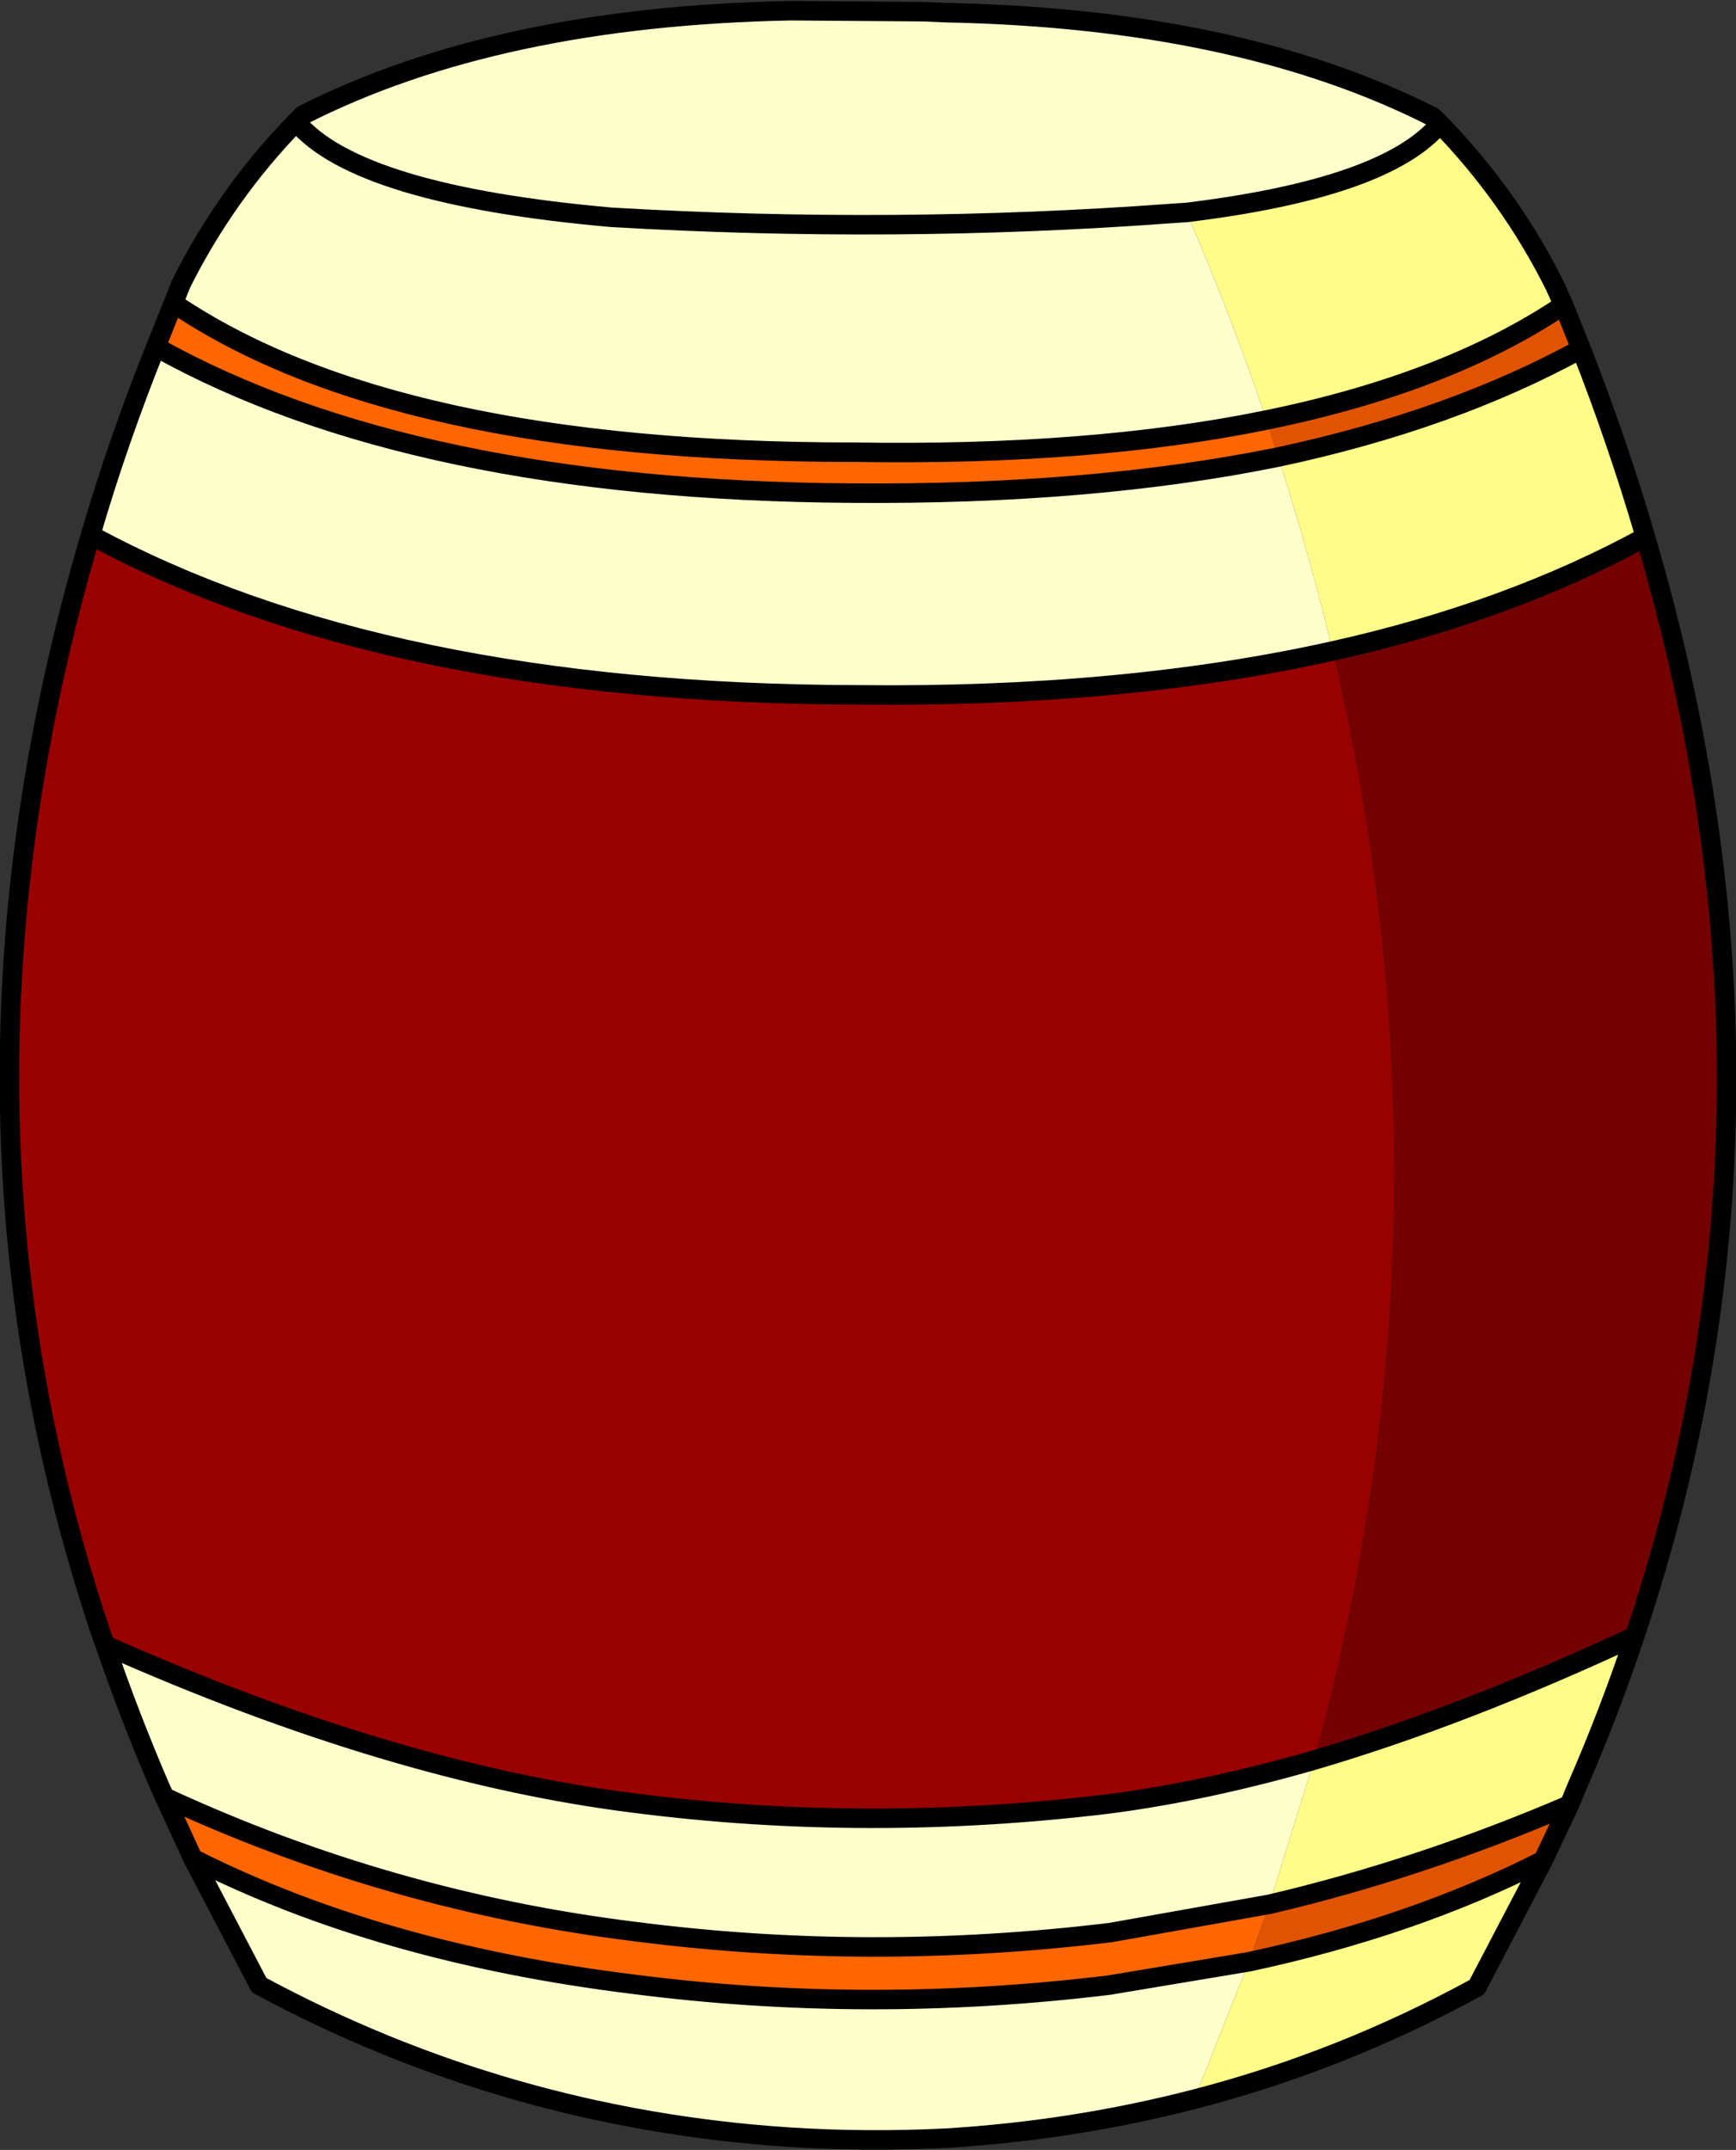 <?xml version="1.0" encoding="UTF-8" standalone="no"?>
<svg xmlns:xlink="http://www.w3.org/1999/xlink" height="110.3px" width="89.1px" xmlns="http://www.w3.org/2000/svg">
  <rect width="100%" height="100%" fill="#333333" stroke="none"/>
  <g transform="matrix(1.0, 0.0, 0.0, 1.0, 0.5, 0.5)">
    <path d="M9.4 94.85 L7.95 91.7 Q19.5 97.05 32.1 98.6 44.1 100.15 56.5 98.65 L64.65 97.2 63.6 100.15 56.4 101.35 Q44.0 102.85 32.0 101.3 19.0 99.7 9.4 94.85 M7.5 17.3 L8.4 15.05 Q19.7 22.7 43.3 22.7 55.45 22.9 64.5 21.05 L65.1 22.95 Q55.5 24.9 43.2 24.8 20.65 24.65 7.5 17.3" fill="#ff6600" fill-rule="evenodd" stroke="none"/>
    <path d="M60.8 107.2 Q54.6 108.8 48.05 109.2 44.0 109.4 40.05 109.15 25.5 108.2 12.8 101.35 L9.4 94.85 Q19.0 99.7 32.0 101.3 44.0 102.85 56.4 101.35 L63.6 100.15 60.8 107.2 M7.95 91.7 L7.7 91.15 Q6.15 87.55 4.9 83.9 19.65 90.45 32.0 92.0 44.0 93.55 56.4 92.05 61.4 91.4 66.95 89.8 L64.65 97.2 56.5 98.65 Q44.1 100.15 32.1 98.6 19.5 97.05 7.95 91.7 M4.15 26.95 Q5.55 22.15 7.5 17.3 20.65 24.65 43.2 24.8 55.5 24.9 65.1 22.95 66.7 27.9 67.9 32.9 57.1 35.3 43.55 35.15 19.2 35.1 4.15 26.95 M8.4 15.05 L8.8 14.05 Q11.1 9.45 14.7 5.75 L15.05 5.4 Q25.0 0.35 40.05 0.05 L46.85 0.1 48.05 0.15 Q63.1 0.45 73.05 5.5 L73.4 5.85 Q70.65 9.15 60.4 10.4 L59.65 10.45 Q45.45 11.5 30.9 10.65 17.85 9.5 14.7 5.75 17.85 9.5 30.9 10.65 45.45 11.5 59.65 10.45 L60.4 10.4 Q62.7 15.7 64.5 21.05 55.45 22.9 43.3 22.7 19.7 22.7 8.4 15.05" fill="#ffffcc" fill-rule="evenodd" stroke="none"/>
    <path d="M4.9 83.9 L4.7 83.35 Q-4.45 56.1 4.15 26.95 19.2 35.1 43.55 35.15 57.1 35.3 67.9 32.9 74.65 61.6 66.95 89.8 61.4 91.4 56.4 92.05 44.0 93.55 32.0 92.0 19.65 90.45 4.9 83.9" fill="#990000" fill-rule="evenodd" stroke="none"/>
    <path d="M83.4 83.45 Q82.1 87.35 80.4 91.25 L80.05 92.1 Q72.35 95.4 64.65 97.2 L66.95 89.8 Q74.6 87.55 83.4 83.45 M78.7 94.95 L75.3 101.45 Q68.35 105.25 60.8 107.2 L63.6 100.15 Q72.0 98.35 78.7 94.95 M73.4 5.85 Q77.0 9.55 79.3 14.15 L79.75 15.15 Q73.8 19.15 64.5 21.05 62.7 15.7 60.4 10.4 70.65 9.15 73.4 5.85 M80.65 17.4 Q82.55 22.25 83.95 27.05 76.9 30.9 67.9 32.9 66.7 27.9 65.1 22.95 74.0 21.05 80.65 17.4" fill="#fefd89" fill-rule="evenodd" stroke="none"/>
    <path d="M83.95 27.05 Q92.55 56.2 83.4 83.45 74.6 87.55 66.95 89.8 74.65 61.6 67.9 32.9 76.9 30.9 83.95 27.05" fill="#740101" fill-rule="evenodd" stroke="none"/>
    <path d="M80.05 92.1 L78.7 94.95 Q72.0 98.35 63.6 100.15 L64.65 97.2 Q72.35 95.4 80.05 92.1 M79.75 15.15 L80.65 17.4 Q74.0 21.05 65.1 22.95 L64.5 21.05 Q73.8 19.15 79.75 15.15" fill="#e05401" fill-rule="evenodd" stroke="none"/>
    <path d="M83.4 83.45 Q82.1 87.35 80.4 91.25 L80.05 92.1 78.7 94.95 75.3 101.45 Q68.35 105.25 60.8 107.2 54.6 108.8 48.05 109.2 44.0 109.4 40.05 109.15 25.5 108.2 12.8 101.35 L9.4 94.85 7.95 91.7 7.7 91.15 Q6.15 87.55 4.9 83.9 L4.7 83.35 Q-4.45 56.1 4.15 26.95 5.55 22.15 7.5 17.3 L8.4 15.05 8.8 14.05 Q11.1 9.45 14.7 5.75 L15.05 5.4 Q25.0 0.35 40.05 0.05 L46.85 0.1 48.05 0.15 Q63.1 0.45 73.05 5.5 L73.4 5.85 Q77.0 9.55 79.3 14.15 L79.75 15.15 80.65 17.4 Q82.55 22.25 83.95 27.05 92.55 56.2 83.4 83.45 74.6 87.55 66.95 89.8 61.4 91.4 56.4 92.05 44.0 93.55 32.0 92.0 19.65 90.45 4.9 83.9 M64.65 97.2 Q72.35 95.4 80.05 92.1 M65.1 22.95 Q74.0 21.05 80.65 17.4 M64.5 21.05 Q73.8 19.15 79.75 15.15 M14.7 5.75 Q17.85 9.5 30.9 10.65 45.45 11.5 59.65 10.45 L60.4 10.4 Q70.65 9.15 73.4 5.85 M8.4 15.05 Q19.7 22.7 43.3 22.7 55.45 22.9 64.5 21.05 M4.15 26.95 Q19.2 35.1 43.55 35.15 57.1 35.3 67.9 32.9 76.9 30.9 83.95 27.05 M65.1 22.95 Q55.5 24.9 43.2 24.8 20.65 24.65 7.5 17.3 M7.95 91.7 Q19.5 97.05 32.1 98.6 44.1 100.15 56.5 98.65 L64.65 97.2 M63.6 100.15 Q72.0 98.35 78.7 94.95 M9.4 94.85 Q19.0 99.7 32.0 101.3 44.0 102.85 56.4 101.35 L63.6 100.15" fill="none" stroke="#000000" stroke-linecap="round" stroke-linejoin="round" stroke-width="1.0"/>
  </g>
</svg>
